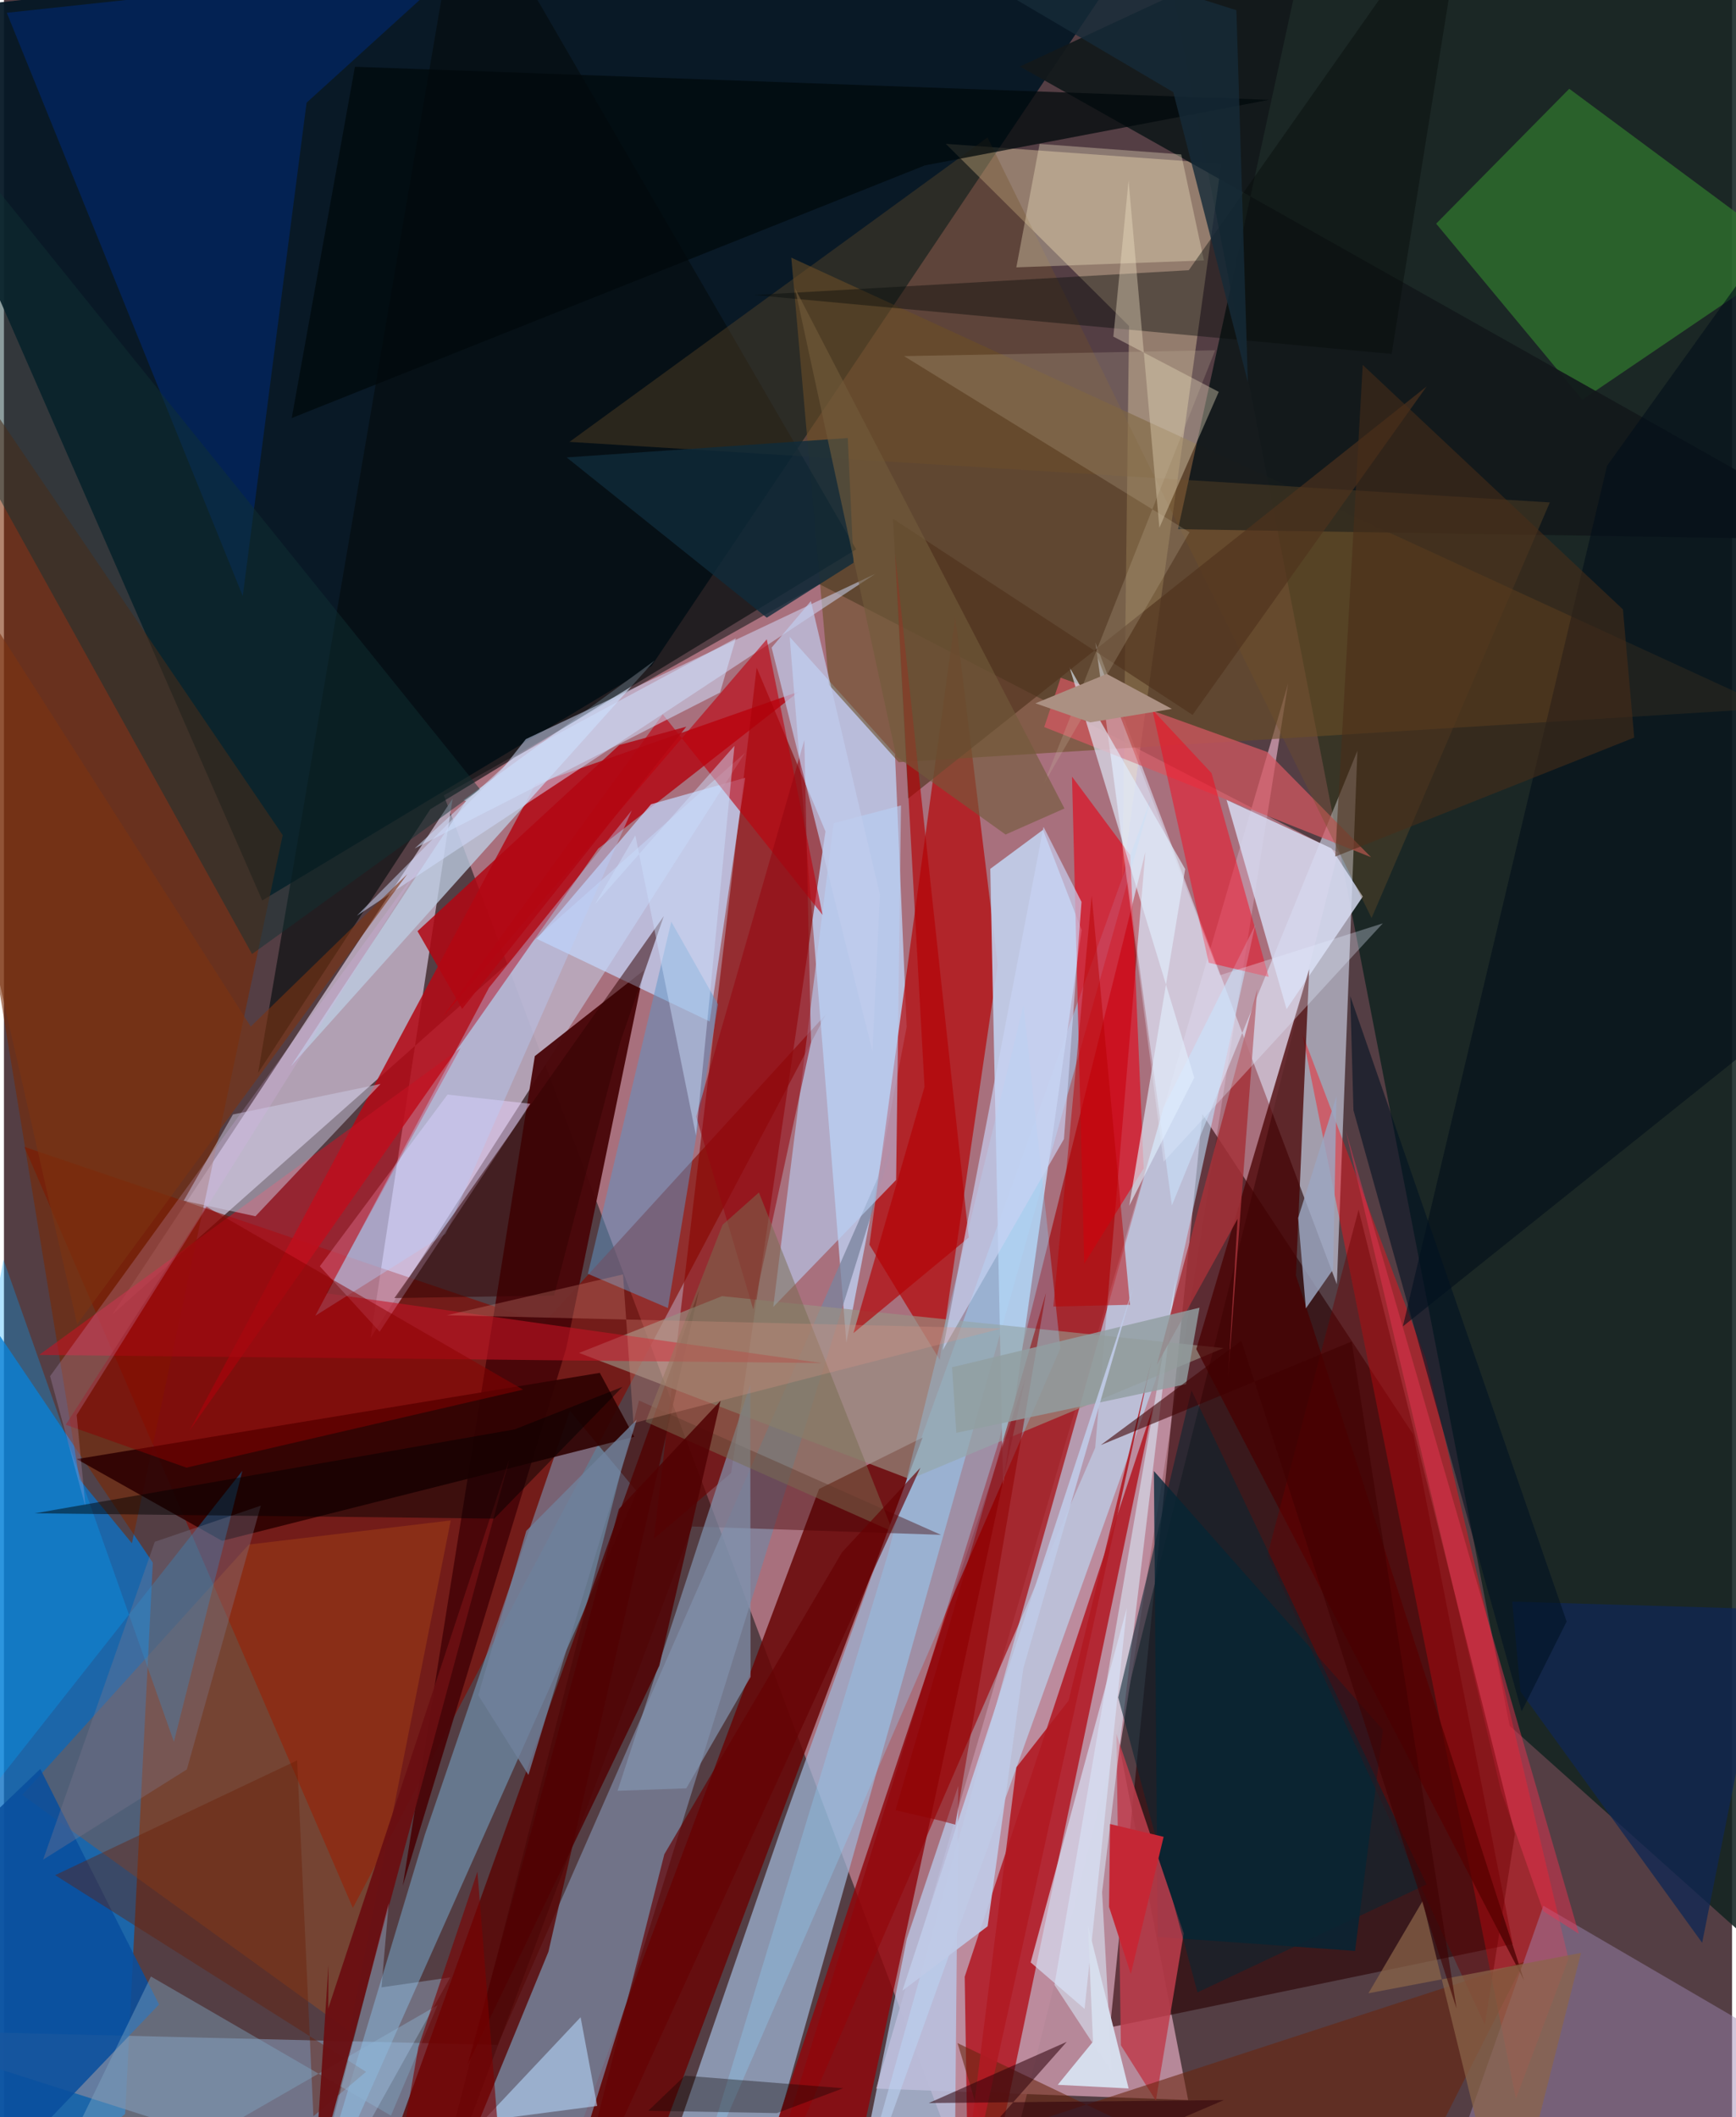 <svg xmlns="http://www.w3.org/2000/svg" width="228" height="278" viewBox="0 0 836 1024"><path fill="#543e44" d="M0 0h836v1024H0z"/><path fill="#e997aa" fill-opacity=".561" d="M645.344 412.252L394.491 282.527 212.787 384.665 476.57 1086z"/><path fill="#051724" fill-opacity=".941" d="M124.956 435.506L-62 7.756 571.175-62l-257.95 384.15z"/><path fill="#baaabd" fill-opacity=".914" d="M177.36 647.128l181.145-283.006L52.335 635.9l164.71-249.633z"/><path fill="#142422" fill-opacity=".878" d="M898-5.714v992.126L728.393 834.68 554.24-62z"/><path fill="#0e70c3" fill-opacity=".792" d="M72.016 755.797l-13.384 266.635-76.6 63.568L-62 557.099z"/><path fill="#850a00" fill-opacity=".639" d="M9.886 554.711l251.284 85.286 136.561-149.51-228.94 432.31z"/><path fill="#bd8d9f" fill-opacity=".937" d="M572.884 1015.709l-33.03-170.016 81.368-515.06-199.276 679.548z"/><path fill="#2a0003" fill-opacity=".604" d="M535.098 980.554l44.658-441.68 102.036 154.913 48.131 246.469z"/><path fill="#e1e9ff" fill-opacity=".557" d="M654.757 363.144l-9.94 258.006-116.833-310.418 37.03 272.313z"/><path fill="#9eb4d5" fill-opacity=".733" d="M377.46 880.227L306.638 1086l62.917-42.114L555.361 384.65z"/><path fill="#680606" fill-opacity=".859" d="M444.437 695.277l-50.123 24.892-136.473 364.32 54.661-36.815z"/><path fill="#b30b16" fill-opacity=".867" d="M257.131 379.247L89.72 692.014l197.78-281.58 97.1-75.95z"/><path fill="#bfd9fd" fill-opacity=".722" d="M407.535 649.491l29.18-152.798-5.665-131.985-50.932-56.653z"/><path fill="#7a849e" fill-opacity=".761" d="M430.817 551.22L238.842 989.067-62 981.651 264.609 1086z"/><path fill="#b50507" fill-opacity=".698" d="M460.218 298.28l-41.532 303.737 34.038 55.722 28.045-191.065z"/><path fill="#a20004" fill-opacity=".639" d="M481.173 697.565L360.632 1086l167.274-385.763 24.284-288.129z"/><path fill="#c2d3ef" fill-opacity=".882" d="M477.154 420.237l25.506-18.877 18.706 48.488-38.022 268.043z"/><path fill="#480609" fill-opacity=".957" d="M256.817 510.805l-63.885 401.3 79.044-259.854 37.653-182.987z"/><path fill="#af040d" fill-opacity=".725" d="M464.787 956.07l91.09-275.473-78.917 377.509L466.827 1086z"/><path fill="#f3dbaa" fill-opacity=".4" d="M541.032 424.788l47.864-345.656-133.263-9.566 88.655 88.096z"/><path fill="#890400" fill-opacity=".612" d="M314.385 744.287l49.754-421.373 33.287 79.217-45.638 310.298z"/><path fill="#81c9f2" fill-opacity=".416" d="M273.803 682.43l32.44 39.027L143.882 1086l59.737-198.64z"/><path fill="#bcdffb" fill-opacity=".6" d="M557.234 667.219l48.047-219.713-44.39 88.362L406.812 1086z"/><path fill="#5a0302" fill-opacity=".792" d="M336.308 623.965l-72.9 320.01L205.135 1086l-13.937-58.07z"/><path fill="#694e25" fill-opacity=".584" d="M380.897 124.618l473.974 217.905-422.019 26.113-33.723-37.38z"/><path fill="#ff1017" fill-opacity=".435" d="M731.433 1015.112L628.084 499.885l59.85 157.465 68.944 290.082z"/><path fill="#782700" fill-opacity=".565" d="M-62 114.36l196.863 289.57-72.962 342.501-25.353-30.907z"/><path fill="#c4daff" fill-opacity=".694" d="M341.396 494.036l17.19-117.854-45.526 12.8-55.333 65.07z"/><path fill="#e9d2fd" fill-opacity=".506" d="M254.614 533.86L181.75 644.09l-28.947-31.632 61.783-83.04z"/><path fill="#00286c" fill-opacity=".639" d="M220.162-17.304L1.367 6.183 115.53 288.285l30.87-238.61z"/><path fill="#9d87b2" fill-opacity=".471" d="M744.72 921.762l142.667 83.218L770.3 1086l-64.64-53.197z"/><path fill="#2f0202" fill-opacity=".91" d="M288.261 664.006L304.9 694.93l-199.384 50.33-70.308-39.54z"/><path fill="#bccce2" fill-opacity=".78" d="M223.515 387.422l-84.816 128.423 176.08-196.372-92.55 67.562z"/><path fill="#31772e" fill-opacity=".725" d="M757.25 42.936l108.971 80.8-102.635 69.623-70.731-85.188z"/><path fill="#b85213" fill-opacity=".333" d="M167.177 982.527L8.858 868.132l109.565-121.087 97.714-11.663z"/><path fill="#002536" fill-opacity=".765" d="M667.109 836.669L556.312 711.494l1.842 225.325 95.48 6.764z"/><path fill="#d6daf1" fill-opacity=".843" d="M620.488 488.09l-29.035-101.217 50.689 23.403 15.245 23.356z"/><path fill="#12191b" fill-opacity=".941" d="M567.985 255.962L898 261.185 491.46 32.183l139.372-64.885z"/><path fill="#e20618" fill-opacity=".627" d="M522.61 611.193L516.7 375.65l28.166 37.91 6.502 151.56z"/><path fill="#989183" fill-opacity=".663" d="M438.304 715.429l-160.091-61.064 69.206-27.459 242.573 25.109z"/><path fill="#050c0e" fill-opacity=".635" d="M222.145-62l-99.196 580.892 83.29-127.483 206.015-125.715z"/><path fill="#480101" fill-opacity=".753" d="M625.022 616.886l6.422-148.181-54.63 183.82 158.583 305.33z"/><path fill="#d55862" fill-opacity=".718" d="M503.248 351.653L661.362 414.6l-50.194-50.893-99.934-35.913z"/><path fill="#c61324" fill-opacity=".573" d="M156.018 625.507l64.86-118.601L17 655.34l378.69 3.923z"/><path fill="#b9cded" fill-opacity=".733" d="M407.085 1086h52.569l2.011-222.224-24.884 73.965z"/><path fill="#be3d4d" fill-opacity=".851" d="M538.16 838.695l2.196 150.557 16.92 26.767 13.482-80.923z"/><path fill="#b8d1f5" fill-opacity=".604" d="M372.16 632.123l29.2-233.975 32.611-8.57-2.369 181.114z"/><path fill="#daeffe" fill-opacity=".549" d="M531.25 915.196l4.764 87.199-27.812-42.384 58.752-341.758z"/><path fill="#8f060b" fill-opacity=".812" d="M494.085 666.666l-74.387 345.558L403.775 1086H354.1z"/><path fill="#5d97c7" fill-opacity=".506" d="M345.432 485.752l-24.223 146.9-38.727-16.555 40.355-170.301z"/><path fill="#d1defe" fill-opacity=".51" d="M252.5 357.475l169.02-79.925-250.816 165.37 70.565-71.2z"/><path fill="#8dd3fc" fill-opacity=".314" d="M511.075 652.078l-17.82-165.916-65.426 264.913-94.748 311.102z"/><path fill="#fa0116" fill-opacity=".459" d="M584.184 373.927l27.662 98.549-29.009-6.84-27.274-122.378z"/><path fill="#00a4ff" fill-opacity=".306" d="M-62 936.253l177.35-224.916-33.132 131.09L-.23 609.222z"/><path fill="#715228" fill-opacity=".337" d="M661.625 444.038L747.85 243.01l-474.275-29.282L475.81 66.45z"/><path fill="#000d1a" fill-opacity=".569" d="M838.92 511.687l13.324-393.288-76.699 106.859-98.795 416.278z"/><path fill="#e0f0fe" fill-opacity=".639" d="M575.829 521.207l-31.454 61.976 27.06-162.847-55.948-97.641z"/><path fill="#103033" fill-opacity=".478" d="M120.023 461.437L-62 133.195V18.607L230.333 381.77z"/><path fill="#420000" fill-opacity=".408" d="M332.906 738.303l120.39 4.048-146.074-64.97L202.775 1086z"/><path fill="#be000d" fill-opacity=".604" d="M318.731 345.497l-106.484 146.33 156.777-182.62 26.994 133.303z"/><path fill="#8294af" fill-opacity=".698" d="M361.194 811.067l-.152-141.52-64.208 196.613 33.25-1.221z"/><path fill="#b4d4f8" fill-opacity=".612" d="M195.3 1064.503l-39.682-28.726 131.366-17.21-8.02-42.904z"/><path fill="#094e9d" fill-opacity=".859" d="M75.025 969.491l-108.157 113.21L-62 931.841l79.58-76.279z"/><path fill="#f7eac7" fill-opacity=".341" d="M580.512 125.96l-10.984-51.273-68.519-5.086-11.247 59.713z"/><path fill="#050b09" fill-opacity=".408" d="M671.314 171.188L362.796 142.68l210.39-11.987L708.853-62z"/><path fill="#01090c" fill-opacity=".733" d="M445.503 80l166.48-31.712L169.79 32.29l-30.57 169.905z"/><path fill="#0f2753" fill-opacity=".757" d="M853.725 778.324l-32.182 161.33-87.87-121.507-4.029-43.495z"/><path fill="#f1e4c6" fill-opacity=".373" d="M587.68 189.527l-28.72 65.742-14.908-167.997-7.356 75.538z"/><path fill="#69250e" fill-opacity=".584" d="M461.314 988.178L666.006 1086l69.355-137.11-260.347 84.893z"/><path fill="#cecde6" fill-opacity=".498" d="M121.655 588.268l-34.696-7.532 23.813-41.701 71.42-14.774z"/><path fill="#9ca6c0" fill-opacity=".827" d="M643.043 613.918l1.578-83.725-18.522 58.852 3.718 43.78z"/><path fill="#50321c" fill-opacity=".647" d="M430.087 250.926l144.924 94.856L688.278 186.88 437.44 386.22z"/><path fill="#b30205" fill-opacity=".663" d="M466.74 598.532l-35.665-330.88 14.265 258.03-34.384 119.08z"/><path fill="#b8d0fc" fill-opacity=".376" d="M213.655 596.725l-63.039 39.673 84.059-158.725 69.072-85.764z"/><path fill="#e63352" fill-opacity=".498" d="M649.122 546.783l75.1 319.362 20.44 58.233 17.248 10.927z"/><path fill="#dae4fa" fill-opacity=".647" d="M496.69 949.151l5.22-19.178 41.333-152.343-20.466 193.998z"/><path fill="#320302" fill-opacity=".518" d="M298.234 503.702l20.977-60.589-130.346 184.722 77.294-1.27z"/><path fill="#691d05" fill-opacity=".396" d="M141.835 851.436L24.758 906.943l150.423 95.12-25.487 21.5z"/><path fill="#a43138" fill-opacity=".839" d="M606.31 478.344l-14.127 187.67 4.63-76.507-39.062 70.56z"/><path fill="#81a7c5" fill-opacity=".424" d="M187.21 1023.255l22.55-53.424L7.861 1086l63.24-130.035z"/><path fill="#6b0000" fill-opacity=".427" d="M730.96 887.067l-75.623-302.001-44.152 167.315 105.228 226.913z"/><path fill="#8b0000" fill-opacity=".502" d="M251.107 672.114L88.292 709.848l-58.39-20.756 67.936-105.518z"/><path fill="#960710" fill-opacity=".557" d="M362.479 633.273l-27.599-93.231 52.318-182.119 3.232 146.298z"/><path fill="#102b3a" fill-opacity=".8" d="M408.215 211.862l2.777 60.353-41.946 26.547-96.842-77.524z"/><path fill="#b11a23" fill-opacity=".898" d="M489.79 854.783L460.837 1086l94.298-427.834-40.1 164.356z"/><path fill="#492d18" fill-opacity=".561" d="M788.674 356.743l-144.654 57.58L657.336 176.5l125.88 118.232z"/><path fill="#796c52" fill-opacity=".51" d="M310.437 687.649l37.222-95.277 17.569-15.617 64.813 164.062z"/><path fill="#c8d3f3" fill-opacity=".675" d="M454.161 653l58.63-102.103 8.497-114.68-18.375-36.297z"/><path fill="#920000" fill-opacity=".529" d="M431.313 875.524l72.793-250.225-43.876 257.235-6.783-1.84z"/><path fill="#dbb4ed" fill-opacity=".212" d="M35.176 684.392L202.068 417.8 22.313 665.611l17.147 63.247z"/><path fill="#011223" fill-opacity=".588" d="M652.848 536.993l-1.534-55.2L755.982 784.27l-21.768 43.464z"/><path fill="#6a0f12" fill-opacity=".953" d="M156.86 971.485l.146-21.161-6.938 105.836 94.43-350.235z"/><path fill="#cbbda3" fill-opacity=".224" d="M503.025 379.19l70.516-121.762-138.102-85.183 150.506-2.82z"/><path fill="#aecff5" fill-opacity=".329" d="M215.883 956.407l-33.246 4.811 3.507-40.815L143.595 1086z"/><path fill="#092632" fill-opacity=".573" d="M688.227 911.416L574.465 672.464l-35.426 148.54 38.364 142.634z"/><path fill="#725b3a" fill-opacity=".62" d="M484.56 403.63l28.471-12.598-130.366-251.643 49.011 226.474z"/><path fill="#510203" fill-opacity=".843" d="M297.466 729.884l49.215-52.397-29.611 128.171-92.734 192.938z"/><path fill="#c0ccec" fill-opacity=".702" d="M420.166 508.498l3.602-75.837-33.391-141.94-18.997 22.494z"/><path fill="#8b6549" fill-opacity=".714" d="M727.022 1086l-40.72-166.548-26.212 44.62 102.858-19.522z"/><path fill="#0c0500" fill-opacity=".353" d="M329.423 1003.933l-17.733 16.976 62.272 1.123 32.027-12.026z"/><path fill="#71829c" fill-opacity=".78" d="M253.72 858.463l-24.26-38.551 23.236-79.495 53.406-53.8z"/><path fill="#e4eeff" fill-opacity=".322" d="M667.035 446.6l-78.841 25.092-59.002-153.434 31.79 243.696z"/><path fill="#df9487" fill-opacity=".278" d="M299.481 616.397l5.043 71.922 178.094-45.782-268.386-6.4z"/><path fill="#c52735" d="M534.622 922.307l10.527 32.42L561.02 888.4l-25.93-6.176z"/><path fill="#7b768e" fill-opacity=".357" d="M18.948 899.44l54.02-153.738 51.299-17.475-35.784 127.589z"/><path fill="#d6ddec" fill-opacity=".992" d="M526.845 987.476l-17.054 20.878 34.291 1.757-19.69-78.894z"/><path fill="#2c000a" fill-opacity=".545" d="M590.145 1015.74l-142.75 1.442 66.745-29.615L426.871 1086z"/><path fill="#919ea1" fill-opacity=".82" d="M460.741 693.01l111.134-23.529 6.513-36.994-119.73 28.805z"/><path fill="#b90002" fill-opacity=".478" d="M544.747 631.072L526.212 433.19 514.87 556.118l-7.219 75.813z"/><path fill="#bfcae7" fill-opacity=".914" d="M434.618 962.867L546.4 622.455l-53.285 184.568-17.25 124.66z"/><path fill="#b20712" fill-opacity=".843" d="M330.09 351.474L221.666 487.968l-21.613-37.592 97.626-90.033z"/><path fill="#cbdffd" fill-opacity=".467" d="M353.403 360.737L334.787 549.27l-29.335-145.258-19.58 33.367z"/><path fill="#3f0000" fill-opacity=".588" d="M598.612 648.454l104.109 323-50.751-322.602-121.387 50.092z"/><path fill="#ab9082" d="M565.018 342.882l-31.515-16.926-34.516 14.214 26.513 9.221z"/><path fill="#7c3411" fill-opacity=".608" d="M119.397 496.53L-62 212.18l97.416 428.304 159.707-217.7z"/><path fill="#152b38" fill-opacity=".808" d="M384.787-62L565.67 44.565l36.101 140.226-5.554-179.844z"/><path fill="#010000" fill-opacity=".467" d="M237.197 734.5l62.052-63.738-52.262 20.602-232.065 40.578z"/><path fill="#cfdffe" fill-opacity=".537" d="M198.68 410.366l47.853-43.89 107.577-57.81-7.675 26.279z"/><path fill="#660102" fill-opacity=".671" d="M271.587 1086l171.749-376.119-37.887 40.9-85.973 146.035z"/><path fill="#7c0000" fill-opacity=".616" d="M239.24 1032.495L183.737 1086l16.722-95.857 28.586-84.875z"/></svg>